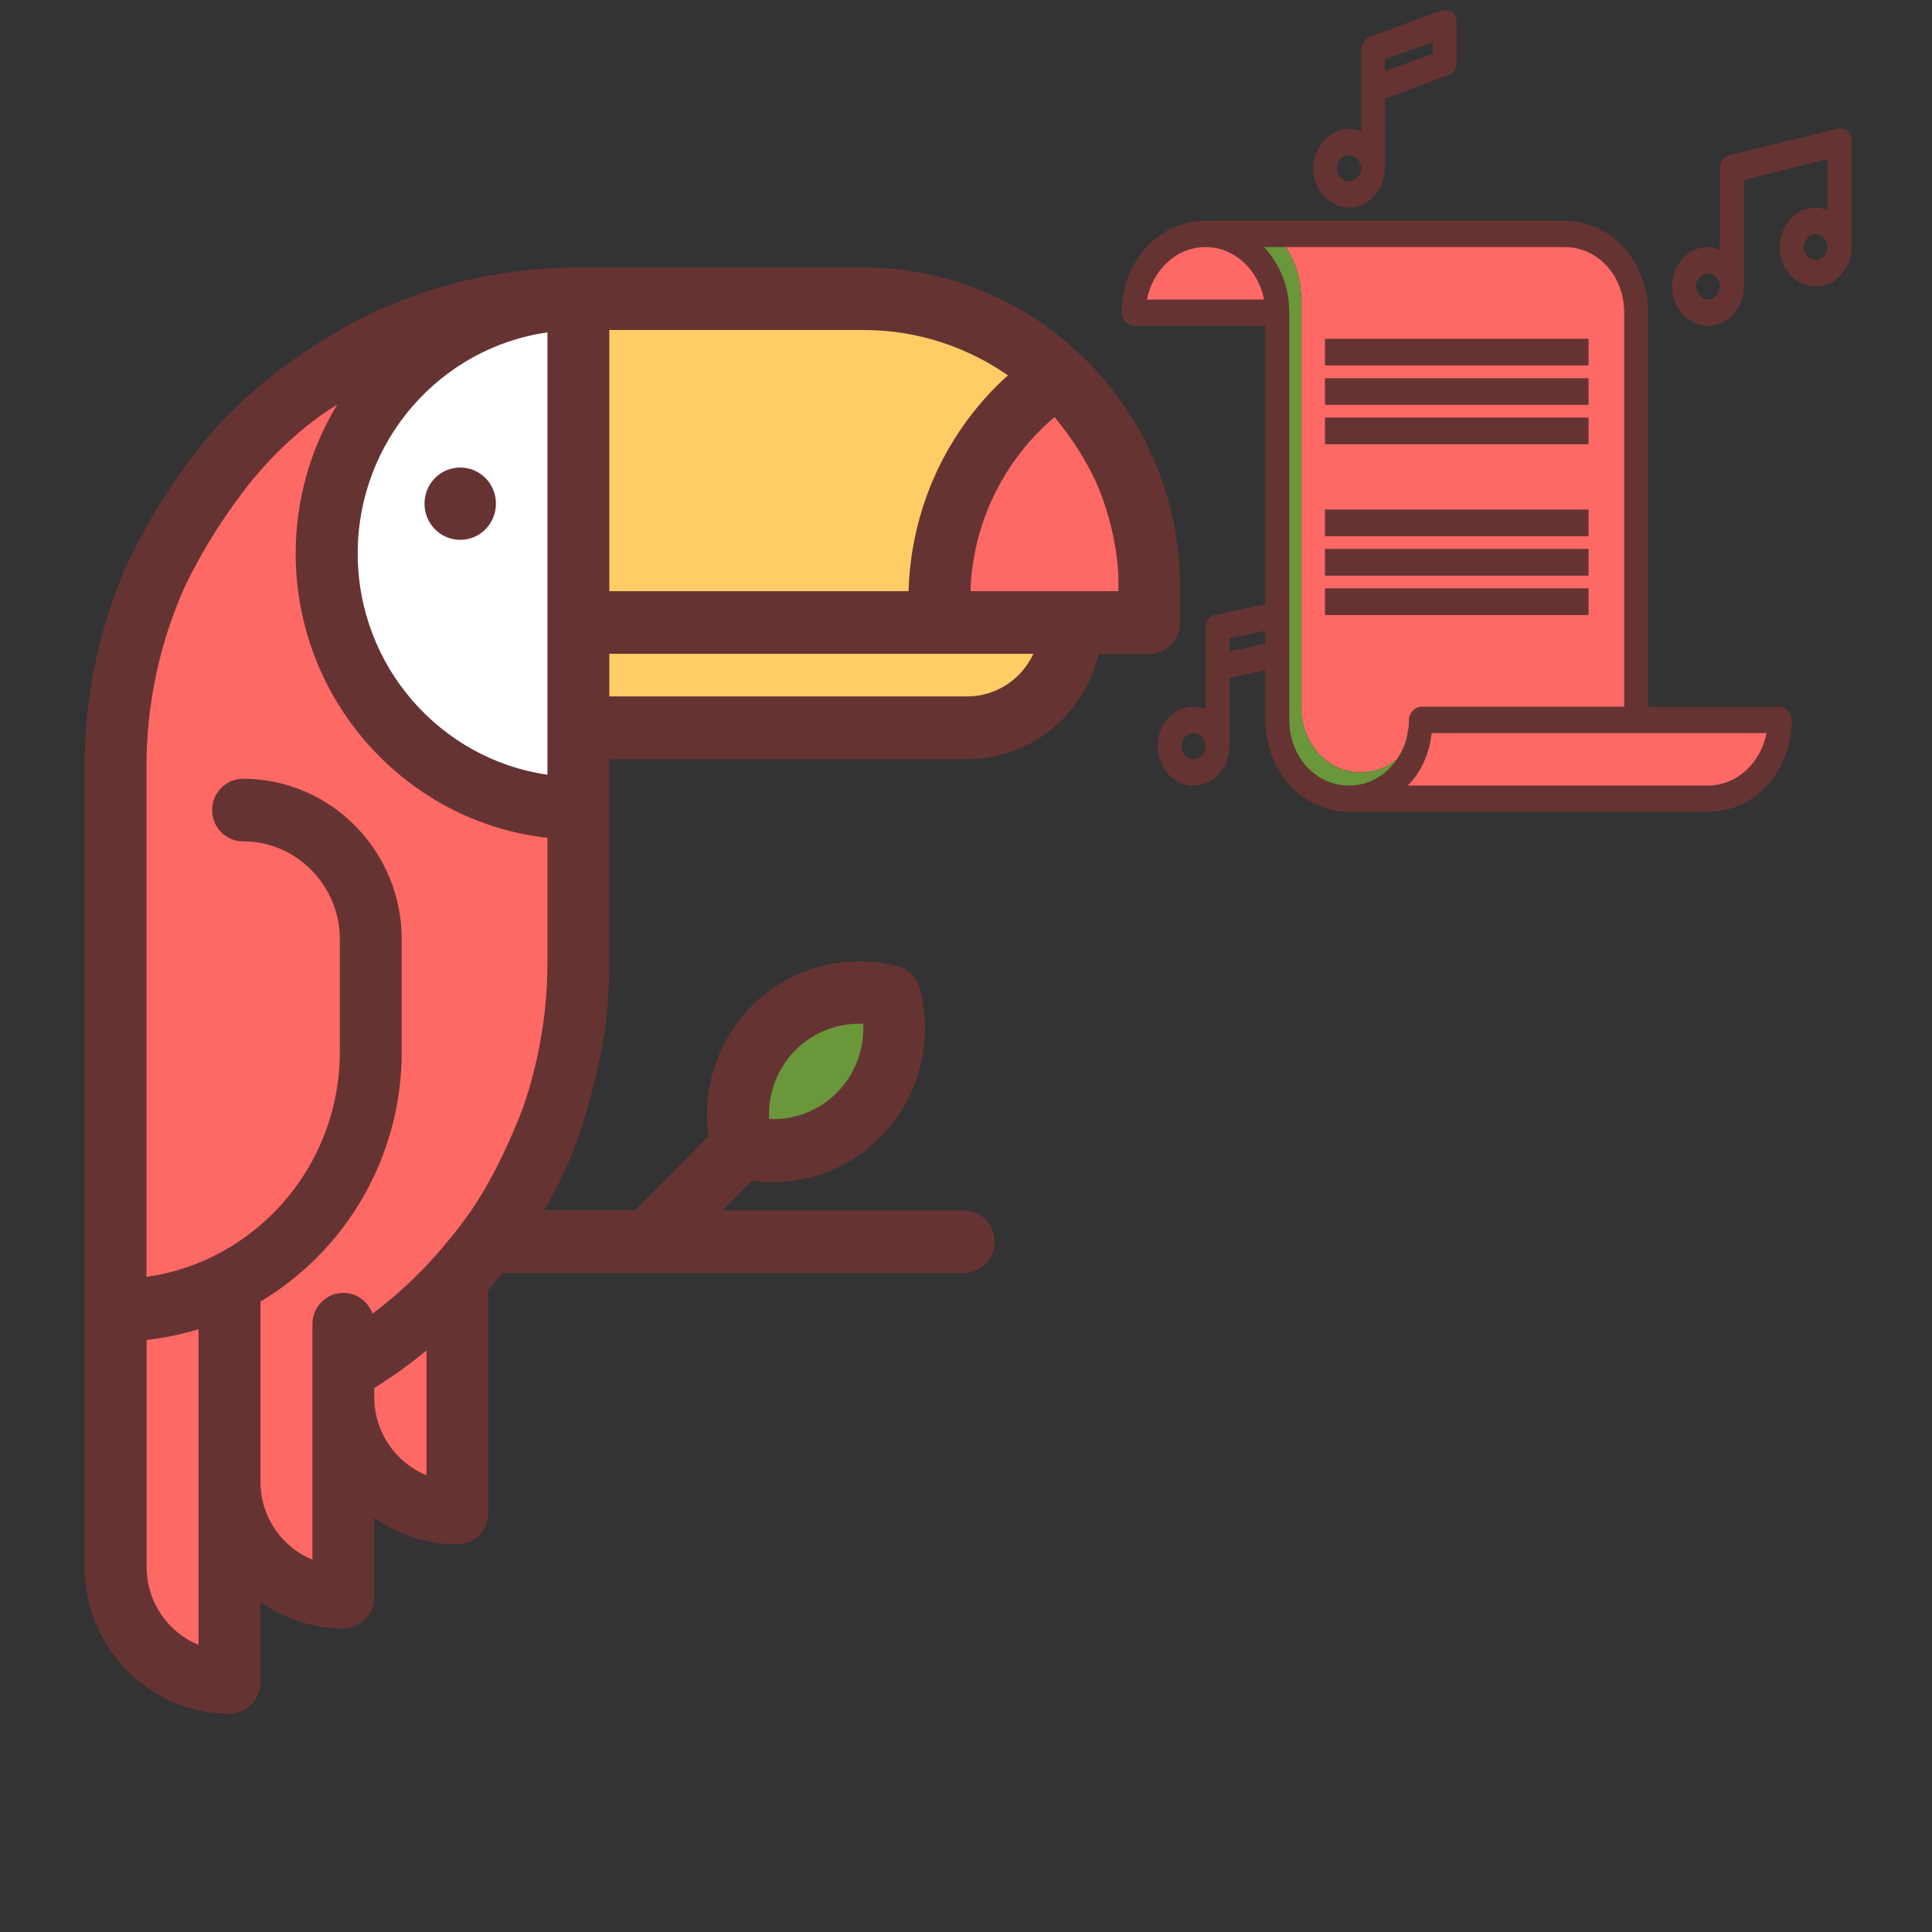 <?xml version="1.0" encoding="UTF-8" standalone="no"?>
<!-- Uploaded to: SVG Repo, www.svgrepo.com, Transformed by: SVG Repo Mixer Tools -->

<svg
   version="1.1"
   id="Layer_1"
   viewBox="0 0 488.331 488.331"
   xml:space="preserve"
   width="800px"
   height="800px"
   fill="#000000"
   sodipodi:docname="jamspot.svg"
   inkscape:version="1.2.2 (732a01da63, 2022-12-09)"
   xmlns:inkscape="http://www.inkscape.org/namespaces/inkscape"
   xmlns:sodipodi="http://sodipodi.sourceforge.net/DTD/sodipodi-0.dtd"
   xmlns="http://www.w3.org/2000/svg"
   xmlns:svg="http://www.w3.org/2000/svg"><rect x="0" y="0" width="488.331" height="488.331" fill="#333333" stroke="none"/><defs
   id="defs76" /><sodipodi:namedview
   id="namedview74"
   pagecolor="#505050"
   bordercolor="#eeeeee"
   borderopacity="1"
   inkscape:showpageshadow="0"
   inkscape:pageopacity="0"
   inkscape:pagecheckerboard="0"
   inkscape:deskcolor="#505050"
   showgrid="false"
   inkscape:zoom="0.71948115"
   inkscape:cx="576.80455"
   inkscape:cy="428.78121"
   inkscape:window-width="1920"
   inkscape:window-height="1001"
   inkscape:window-x="-9"
   inkscape:window-y="-9"
   inkscape:window-maximized="1"
   inkscape:current-layer="Layer_1" />

<g
   id="SVGRepo_bgCarrier"
   stroke-width="0" />

<g
   id="SVGRepo_tracerCarrier"
   stroke-linecap="round"
   stroke-linejoin="round" />



<g
   id="SVGRepo_iconCarrier"
   transform="matrix(0.378,0,0,0.415,283.472,2.545)"> <g
   id="g46"> <path
   style="fill:#663333"
   d="m 488.166,80.331 v 64 c 0,12.8 -10.4,24 -24,24 -13.6,0 -24,-11.2 -24,-24 0,-12.8 10.4,-24 24,-24 2.4,0 5.6,0.8 8,1.6 v -31.2 l -56,12.8 v 64.8 c 0,12.8 -10.4,24 -24,24 -13.6,0 -24,-11.2 -24,-24 0,-12.8 10.4,-24 24,-24 2.4,0 5.6,0.8 8,1.6 v -49.6 c 0,-4 2.4,-7.2 6.4,-8 l 72,-16 c 2.4,-0.8 4.8,0 7.2,1.6 1.6,1.6 2.4,4 2.4,6.4 z m -16,64 c 0,-4 -4,-8 -8,-8 -4,0 -8,4 -8,8 0,4 4,8 8,8 4,0 8,-4 8,-8 z m -72,24 c 0,-4 -4,-8 -8,-8 -4,0 -8,4 -8,8 0,4 4,8 8,8 4,0 8,-4 8,-8 z"
   id="path42" /> <path
   style="fill:#663333"
   d="m 440.166,424.331 c 4,0 8,4 8,8 0,31.2 -24.8,56 -56,56 h -240 c -31.2,0 -56,-24.8 -56,-56 v -30.4 l -24,4.8 v 41.6 c 0,13.6 -11.2,24 -24,24 -12.8,0 -24,-10.4 -24,-24 0,-13.6 10.4,-24 24,-24 2.4,0 5.6,0.8 8,1.6 v -49.6 c 0,-4 2.4,-7.2 6.4,-8 l 33.6,-6.4 v -169.6 h -88 c -4,0 -8,-4 -8,-8 0,-31.2 24.8,-56 56,-56 h 240 c 31.2,0 56,24.8 56,56 v 240 z m -8.8,16 h -224 c -1.6,12.8 -8,24 -16,32 h 200.8 c 19.2,0 35.2,-13.6 39.2,-32 z m -95.2,-16 v -240 c 0,-22.4 -17.6,-40 -40,-40 h -186.4 -14.4 c 10.4,10.4 16.8,24 16.8,40 v 248 c 0,22.4 17.6,40 40,40 20,0 36,-14.4 39.2,-32.8 0,-2.4 0.8,-4.8 0.8,-7.2 0,-4 4,-8 8,-8 z m -240,-38.4 v -8 l -24,4.8 v 8 z m -79.2,-209.6 h 78.4 c -4,-18.4 -20,-32 -39.2,-32 -19.2,0 -35.2,13.6 -39.2,32 z m 39.2,272 c 0,-4 -3.2,-8 -8,-8 -4.8,0 -8,4 -8,8 0,4 3.2,8 8,8 4.8,0 8,-4 8,-8 z"
   id="path44" /> </g> <path
   style="fill:#fe6865"
   d="m 207.366,440.331 h 224 c -4,18.4 -20,32 -39.2,32 h -200.8 c 8.8,-8 14.4,-19.2 16,-32 z"
   id="path48" /> <path
   style="fill:#fe6865"
   d="m 336.166,184.331 v 240 h -136 c -4,0 -8,4 -8,8 0,2.4 0,4.8 -0.8,7.2 -0.8,6.4 -4,12 -7.2,16.8 -6.4,4.8 -15.2,8 -24,8 -22.4,0 -40,-17.6 -40,-40 v -248 c 0,-12 -4,-23.2 -10.4,-32 h 186.4 c 22.4,0 40,17.6 40,40 z m -24,184 v -16 h -176 v 16 z m 0,-24 v -16 h -176 v 16 z m 0,-24 v -16 h -176 v 16 z m 0,-56 v -16 h -176 v 16 z m 0,-24 v -16 h -176 v 16 z m 0,-24 v -16 h -176 v 16 z"
   id="path50" /> <g
   id="g66"> <path
   id="rect52"
   style="fill:#663333"
   d="m 136.166,352.331 h 176 v 16 h -176 z" /> <path
   id="rect54"
   style="fill:#663333"
   d="m 136.166,328.331 h 176 v 16 h -176 z" /> <path
   id="rect56"
   style="fill:#663333"
   d="m 136.166,304.331 h 176 v 16 h -176 z" /> <path
   id="rect58"
   style="fill:#663333"
   d="m 136.166,248.331 h 176 v 16 h -176 z" /> <path
   id="rect60"
   style="fill:#663333"
   d="m 136.166,224.331 h 176 v 16 h -176 z" /> <path
   id="rect62"
   style="fill:#663333"
   d="m 136.166,200.331 h 176 v 16 h -176 z" /> <path
   style="fill:#663333"
   d="m 224.166,8.331 v 24 c 0,3.2 -2.4,6.4 -5.6,7.2 l -42.4,14.4 v 42.4 c 0,12.8 -11.2,24 -24,24 -12.8,0 -24,-11.2 -24,-24 0,-12.8 11.2,-24 24,-24 3.2,0 5.6,0.8 8,1.6 v -49.6 c 0,-3.2 2.4,-6.4 5.6,-8 l 48,-16 c 2.4,-0.8 4.8,0 7.2,0.8 2.4,2.4 3.2,4.8 3.2,7.2 z m -16,18.4 v -7.2 l -32,10.4 v 7.2 z m -48,69.6 c 0,-4.8 -4,-8 -8,-8 -4,0 -8,3.2 -8,8 0,4.8 4,8 8,8 4,0 8,-3.2 8,-8 z"
   id="path64" /> </g> <path
   style="fill:#6a973a"
   d="m 184.166,456.331 c 4,-4.8 6.4,-10.4 7.2,-16.8 -3.2,18.4 -19.2,32.8 -39.2,32.8 -22.4,0 -40,-17.6 -40,-40 v -248 c 0,-16 -6.4,-29.6 -16.8,-40 h 14.4 c 6.4,8.8 10.4,20 10.4,32 v 248 c 0,22.4 17.6,40 40,40 8.8,0 16.8,-3.2 24,-8 z"
   id="path68" /> <path
   style="fill:#fe6865"
   d="m 95.366,176.331 h -78.4 c 4,-18.4 20,-32 39.2,-32 19.2,0 35.2,13.6 39.2,32 z"
   id="path70" /> </g><g
   style="fill:#000000;stroke:#000000;stroke-width:0.01"
   id="g117"
   transform="matrix(0.403,0,0,0.408,-46.325,41.426)"><g
     id="SVGRepo_bgCarrier-5"
     stroke-width="0" /><g
     id="SVGRepo_tracerCarrier-0"
     stroke-linecap="round"
     stroke-linejoin="round"
     stroke="#cccccc"
     stroke-width="2.048" /><g
     id="SVGRepo_iconCarrier-9"><path
       d="m 855.1,262.6 v 21.6 c 0,10.7 -8.7,19.4 -19.4,19.4 H 804 c -8.8,37.3 -42.4,65.2 -82.4,65.2 H 497.1 v 125.9 c 0,15.1 -1.1,30.2 -3.3,45.1 0,0.2 0,0.3 -0.1,0.4 -2.9,19.4 -8.3,38.4 -14.1,57 -7.5,24.6 -22.2,49 -23.3,51 h 57.1 l 45.9,-45.8 c -4.1,-29.3 5.7,-59.3 26.9,-80.5 24,-24 59.2,-33.4 92,-24.7 6.7,1.8 11.9,7 13.7,13.7 8.7,32.8 -0.7,68 -24.7,92 -18,18 -42.5,27.9 -67.5,27.9 -4.3,0 -8.7,-0.3 -13.1,-0.9 l -18.4,18.4 h 151.2 c 10.7,0 19.4,8.7 19.4,19.4 0,10.7 -8.7,19.4 -19.4,19.4 H 430.1 c -1.2,1.5 -6.9,8.4 -8.5,10.3 l -0.4,0.5 v 137.9 c 0,10.7 -8.7,19.4 -19.4,19.4 -19.4,0 -37.3,-6.1 -52.1,-16.5 v 49.2 c 0,10.7 -8.7,19.4 -19.4,19.4 -19.3,0 -37.3,-6.1 -52,-16.5 v 49.9 c 0,10.7 -8.7,19.4 -19.4,19.4 -50.1,0 -90.9,-40.8 -90.9,-90.9 V 373.8 c 0,-43.1 8.7,-84.8 25.8,-124 0,0 26.7,-59.3 70.2,-100.1 C 306.5,109.8 353.6,90 353.6,90 392.8,72.9 434.5,64.2 477.5,64.2 h 179.1 c 47.6,0 93.6,17.1 129.5,48.1 1.9,1.6 9.1,8.3 10.8,10 37.6,37.4 58.2,87.2 58.2,140.3 z"
       fill="#663333"
       id="path80" /><path
       d="m 806.3,206.7 c 12.3,34 10,58 10,58 h -92.7 c 1.4,-42 20.7,-81 52.7,-107.8 0.1,0.1 20.2,22.7 30,49.8 z"
       fill="#fe6865"
       id="path82" /><path
       d="m 497.1,303.5 h 266 c -7.3,15.6 -23.2,26.4 -41.5,26.4 H 497.1 Z"
       fill="#ffcc66"
       id="path84" /><path
       d="m 656.4,532.7 c 0.7,15.7 -5.1,31.3 -16.5,42.6 -11.3,11.3 -26.9,17.2 -42.6,16.4 -0.7,-15.7 5.1,-31.3 16.5,-42.6 11.3,-11.3 26.9,-17.1 42.6,-16.4 z"
       fill="#6a973a"
       id="path86" /><path
       d="m 458.3,417.5 v 77.1 c 0,13.3 -1,26.7 -2.9,39.8 0,0.2 0,0.3 -0.1,0.4 -2.5,16.8 -6.6,33.5 -12.2,49.5 0,0 -10.4,28.5 -26.4,54.6 -15.1,24.7 -37.8,47.2 -37.8,47.2 -9.5,9.5 -19.6,18.2 -30.3,26.2 -2.7,-7.5 -9.8,-12.9 -18.3,-12.9 -10.7,0 -19.4,8.7 -19.4,19.4 V 864.7 C 291.8,857 278.3,838.2 278.3,816.4 V 704.8 c 53,-31.2 88.6,-88.9 88.6,-154.7 v -69.7 c 0,-54.8 -44.6,-99.5 -99.5,-99.5 -10.7,0 -19.4,8.7 -19.4,19.4 0,10.7 8.7,19.4 19.4,19.4 16.2,0 31.4,6.3 42.9,17.8 11.4,11.5 17.8,26.7 17.8,42.9 v 69.7 c 0,71 -52.9,129.9 -121.3,139.4 V 373.8 c 0,-37.7 7.6,-74.2 22.5,-108.4 0,0 12.5,-29.2 38.9,-63.3 27.6,-35.7 57.3,-52.4 58.2,-52.9 -16.5,26.9 -26,58.5 -26,92.3 0.1,91 69.3,166.3 157.9,176 z"
       fill="#fe6865"
       id="path88" /><path
       d="m 458.3,104.4 v 274 c -67.1,-9.5 -119,-67.3 -119,-137 0,-69.8 51.8,-127.6 119,-137 z"
       fill="#ffffff"
       id="path90" /><path
       d="m 403.6,188.1 c 12.4,0 22.4,10 22.4,22.4 0,12.4 -10,22.4 -22.4,22.4 -12.4,0 -22.4,-10 -22.4,-22.4 0,-12.4 10,-22.4 22.4,-22.4 z"
       fill="#663333"
       id="path92" /><path
       d="m 382.4,735.1 v 77.3 c -19.1,-7.7 -32.7,-26.5 -32.7,-48.3 v -5.8 c 11.5,-7 22.4,-14.8 32.7,-23.2 z M 239.5,721.9 V 917.5 C 220.4,909.8 206.9,891 206.9,869.2 V 728.6 c 11.2,-1.3 22.1,-3.5 32.6,-6.7 z"
       fill="#fe6865"
       id="path94" /><path
       d="m 747.1,131 c -26.5,-18.2 -58,-28.1 -90.4,-28.1 H 497.1 v 161.8 h 187.7 c 1.5,-51.6 24.1,-99.8 62.3,-133.7 z"
       fill="#ffcc66"
       id="path96" /></g></g></svg>
